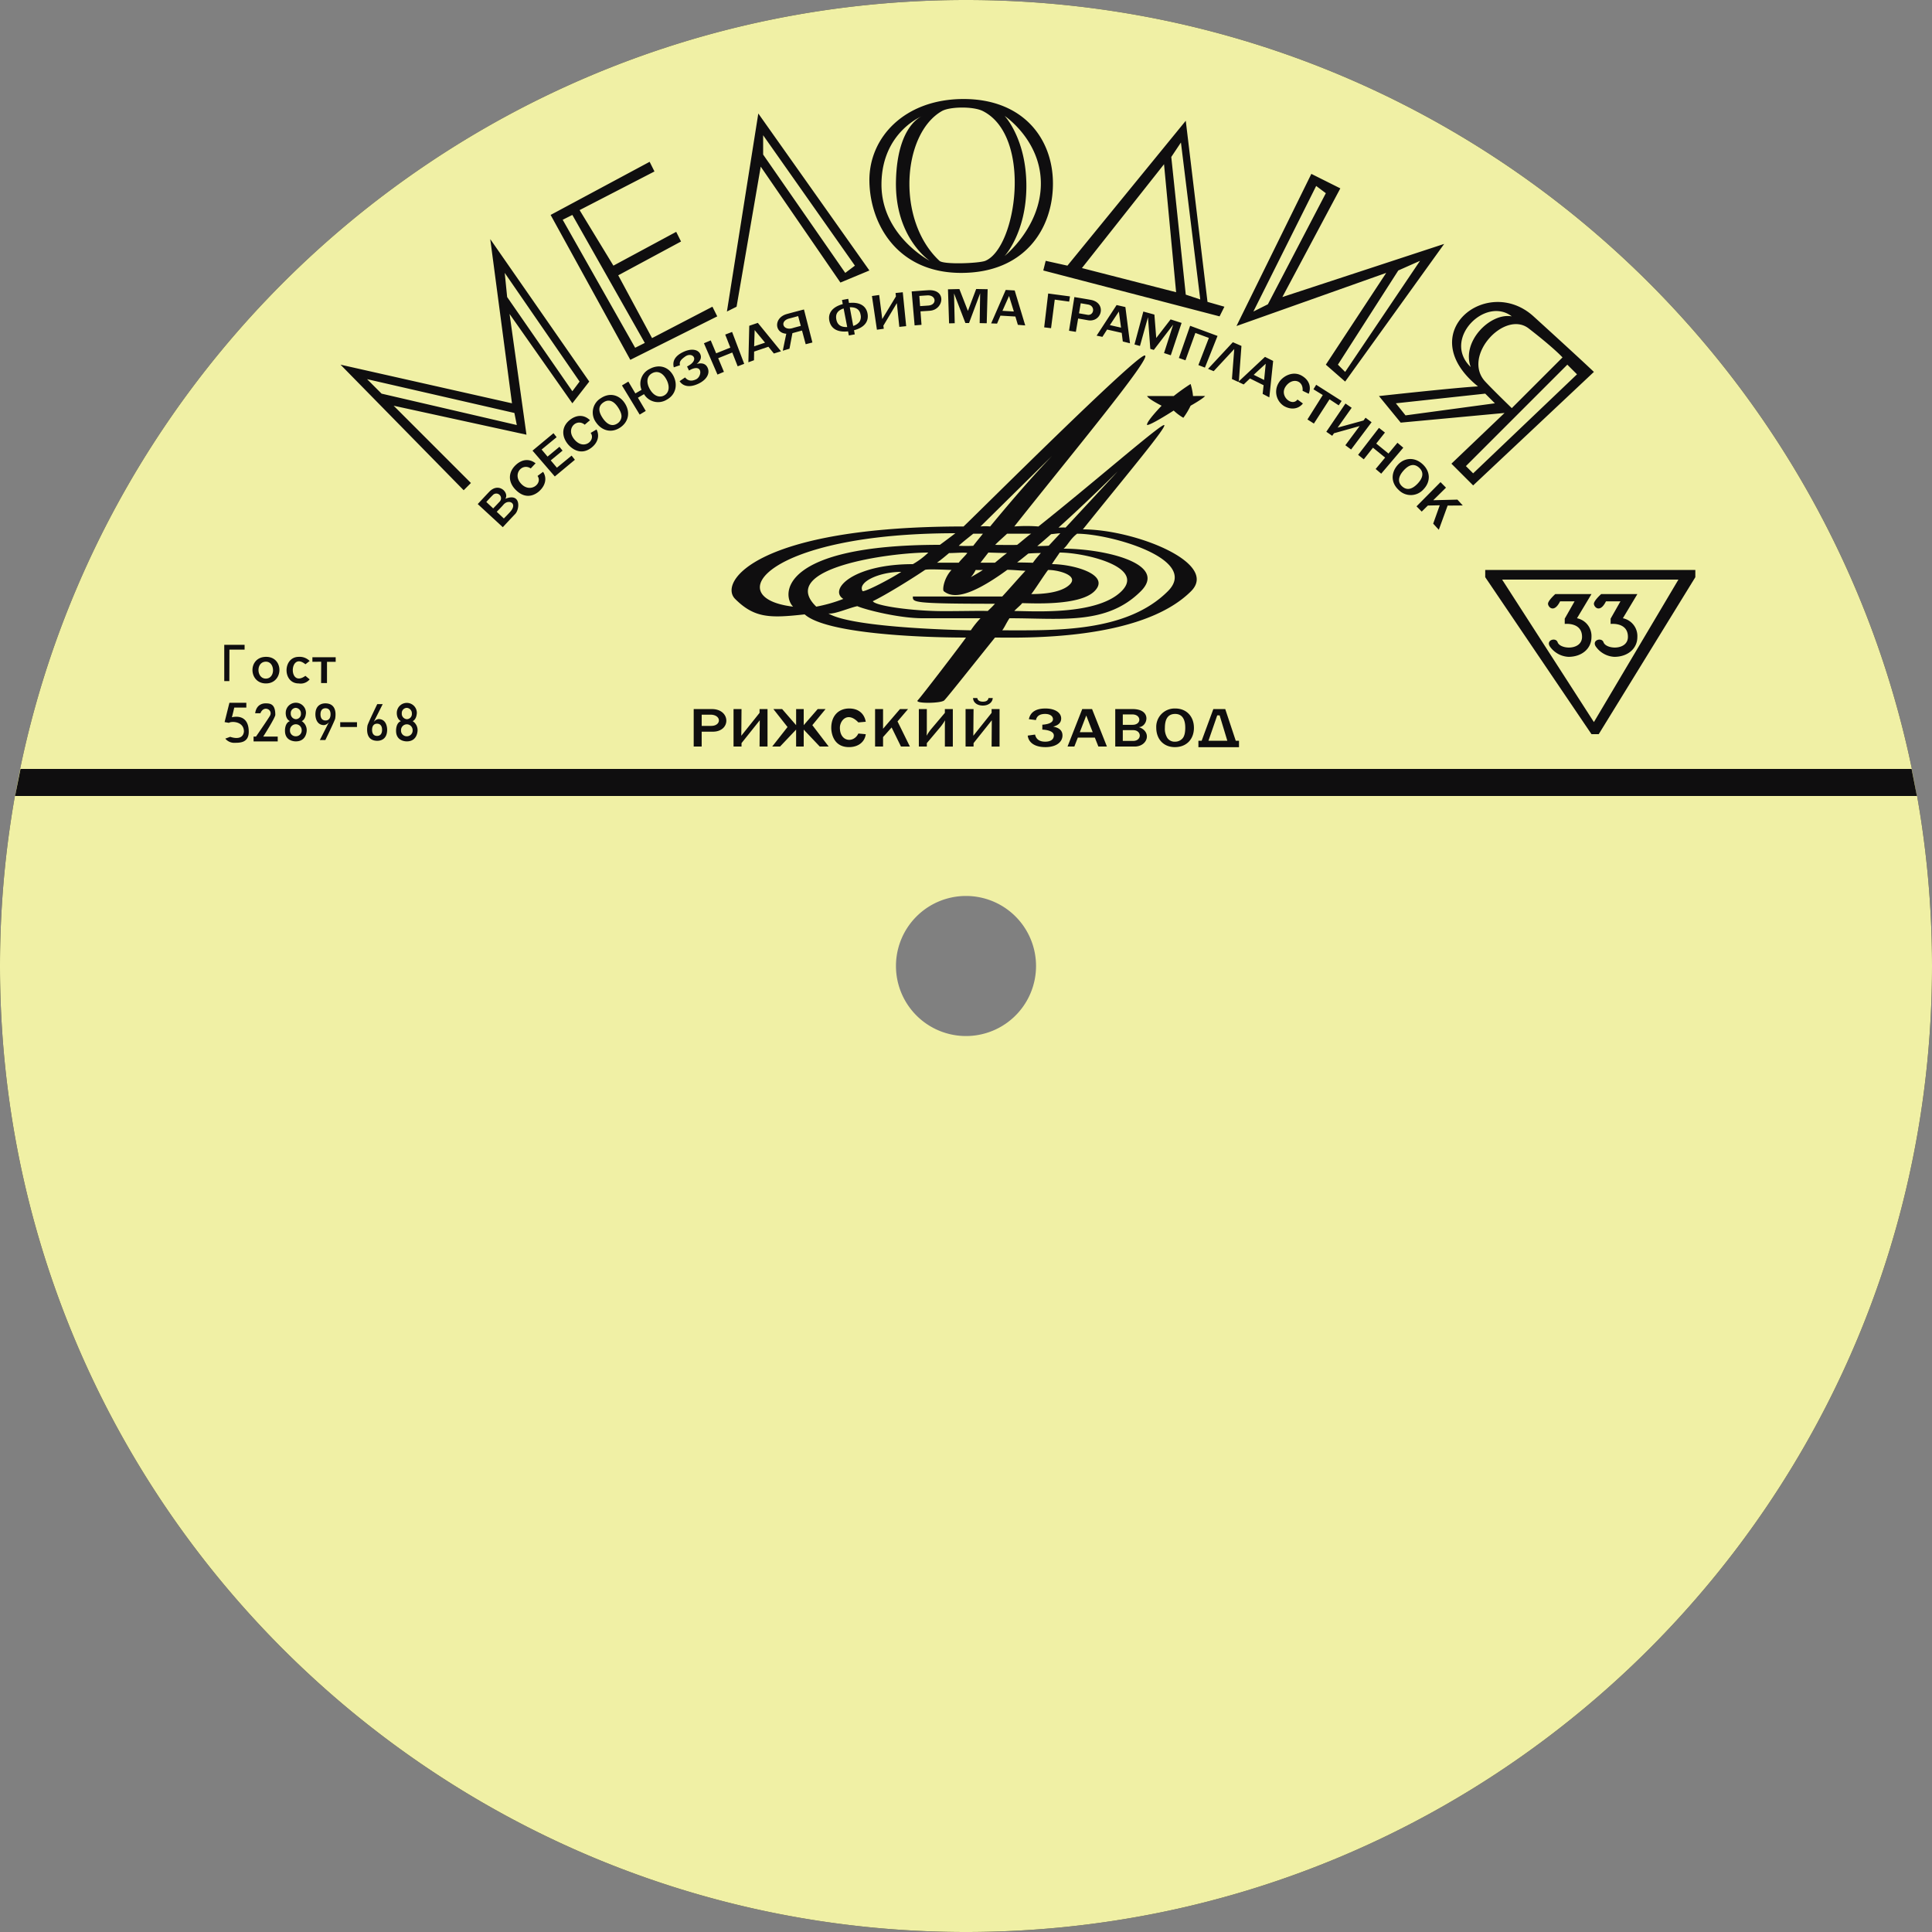 <?xml version="1.0" encoding="UTF-8"?>
<svg viewBox="0 0 800 800" xmlns="http://www.w3.org/2000/svg">
<rect x="0" y="0" width="800" height="800" fill="#808080" stroke="none"/>
<defs><style>.cls-1, .cls-2, .cls-3 { fill-rule: evenodd; } .cls-2 { fill: #f0f0a5; } .cls-3 { fill: #0f0e0f; }</style></defs>
<path id="background" class="cls-3" d="M400,0C620.914,0,800,179.086,800,400S620.914,800,400,800,0,620.914,0,400,179.086,0,400,0Zm0,370a30,30,0,1,1-30,30A30,30,0,0,1,400,370Z"/>
<path id="foreground" class="cls-2" d="M8.5,318.4H791.55l2.2,11.2H6.25ZM400,0C620.914,0,800,179.086,800,400S620.914,800,400,800,0,620.914,0,400,179.086,0,400,0Zm0,264c-19.469,0-57.978-1.656-66.8-9.6-14.21,1.566-20.744,1.656-28.8-6.4-7.037-7.037,9.158-30,94.6-30,6.173-5.848,71.271-70.8,75-70.8s-32.3,43.331-54,70.8a65.486,65.486,0,0,1,10,0c23.222-18.486,50.136-42,52-42s-15.181,20.257-33.6,43.2c21.285,0,56.552,13.848,44.8,25.6C472.333,265.667,422.441,264,412,264c-11.161,13.9-19.7,24.7-21,26s-12.4,1.4-11,0S398.657,266.014,400,264Zm2-25a12.173,12.173,0,0,0,2-3s1.224,0.074,3,0C405.676,236.888,404.351,237.669,402,239Zm38.4-11.8c1.684-1.347,2.738-4.011,5.6-6.2,13.636,0,50.933,10.467,37.6,23.8C466.345,262.055,436.553,261,415,261c0.909-1.126,1.6-2.873,3-5,21.623,0,40.279,2.921,54.4-11.2C483.848,233.352,457.235,227.2,440.4,227.2Zm-1.6,1.6c-0.753,1.2-2.523,3.6-3.2,4.8,8.655,0,24.525,4.277,17.6,11.2-6.223,6.221-26.35,4.95-29.978,4.95-0.05.379-2.62,2.5-3.222,3.25,7.375,0,34.24,1.96,44.4-8.2S448.885,228.8,438.8,228.8Zm-43.2-8c-1.9,1.465-4.2,3.189-6.4,4.8-66.2,0-65.633,20.767-60.8,25.6C297.642,247.538,317.826,220.8,395.6,220.8Zm-11.2,8a31.608,31.608,0,0,1-6.4,4.8c-24.815,0-34.973,10.526-28.8,14.4a61.818,61.818,0,0,1-11.2,3.2C321.515,235.319,368.3,228.8,384.4,228.8Zm-27.2,16c1.816,0,11.365-5.029,16-8C363.821,236.8,354.9,241.144,357.2,244.8ZM355,251c-3.2.64-9.786,3.544-12,3,10.129,6.277,59,7,59,7a37.086,37.086,0,0,1,4-5H382C372.131,256,358.2,252.425,355,251Zm86.243-32.546c11.625-12.515,21.27-22.91,21.557-23.254-9.337,9.262-17.446,16.936-24.5,23.269C439.312,218.452,440.3,218.381,441.243,218.454Zm-11.734,7.682q2.737-2.31,5.738-4.953c0.667-.037,2.235-0.272,3.806-0.371l-4.772,5.137C433.4,226.061,431.4,226.074,429.509,226.136Zm-1.813,6.9A40.282,40.282,0,0,1,431,229c-1.3-.011-4.323.095-5.209,0.222q-2.42,1.974-4.622,3.675C422.457,232.906,426.127,232.966,427.7,233.035Zm-3.082,3.317c-3.25,3.5-6.728,7.543-9.614,10.648H378c0,2.332-.836,3,34,3-1.445,1.554-1.533,1.6-3,3-2.8-.141-10.571.059-18.136,0.059-13.1,0-28.5-2.213-29.447-4.116,5.6-2.714,16.427-9.441,21.583-12.943,0.726-.493,9.3-0.033,11,0-3.176,3.4-3.847,8.277-3.2,8.8,3.318,2.681,9.618,3.294,26.306-8.85C418.462,235.908,423.193,236.3,424.614,236.352ZM397,233c0.871-1.208,2.662-2.833,3.55-4.028-1.415-.337-6.224.113-7.55,0.028-1.561,1.306-3.018,2.549-5,4h9Zm0-7c1.394-1.412,5.508-4.561,6-5,1.527,0,2.755,0,4,0-0.983,1.249-2.677,3.265-4,5A58.8,58.8,0,0,1,397,226Zm13-8c9.312-11.289,17.51-20.688,25.6-29.2-9.325,9.2-29.6,29.2-29.6,29.2A19.094,19.094,0,0,1,410,218Zm17,28c0.959-.959,5.561-8.241,7-10,4.237,0,12.757,2.243,9,6S430.437,246,427,246Zm-21-13h6c0.66-.539,3.8-3.2,5-4-1.3,0-7.734-.2-7.734-0.2Zm11-12h10c-0.945.5-4.635,3.75-5.8,4.6-0.266.107-5.955,0.06-9.12,0.025C412.974,224.6,416.334,221.666,417,221Zm58-57c1.438-.038,11,0,11,0a83.935,83.935,0,0,1,7-5,23.445,23.445,0,0,1,1,5s4.1-.088,5,0c-1.078,1.254-6,4-6,4a29.788,29.788,0,0,1-3,5,21.456,21.456,0,0,1-4-3s-9.323,6-11,6c-0.628-1.166,6-8,6-8S475.428,165.2,475,164ZM141,151l51,52,3-3-32-32,55,12-7-50,26,37,7-9L203,99l9,68Zm11,6,6,6,56,13-1-5Zm57-44,31,45-3,4-27-39Zm60-46,2,4L240,87l14,23,26-14,2,4-26,14,14,26,25-13,2,4-36,18L228,89ZM233,91l4-2,30,53-4,2Zm82-22-10,58-4,2,13-82,46,65-12,5Zm1-13,38,54-4,3L316,64V56Zm83-15c24.5,0,37,16.25,37,35s-11.75,37-38,37-37.75-20-38-38S374.5,41,399,41ZM365,76c-0.25,21.5,20,32,20,32s-14.5-9.5-14-33,11-27,11-27S365.25,54.5,365,76Zm51-28s15,10,15,28-15,30-15,30,9-9.7,9-29C425,57.5,416,48,416,48Zm-9-2c20.588,10.452,14,56.6,1,62-2.485,1.032-17.215,1.666-19,0-18-16.8-15.4-52.6,1-62C393.242,44.142,402.977,43.958,407,46Zm26,62-1,4,73,19,2-4-7-2-9-75-49,60Zm15,3,34-43,5,53Zm37-46,4-6,8,65-6-2Zm89,48-25,38,8,7,41-57-67,22,24-45-12-6-31,63ZM545,77l4,3-24,46-6,3Zm9,74,25-39,9-4-31,46Zm56,50,50-47s-4.856-4.687-25-23c-19.25-17.5-50.25,7-23,29-9.25.5-41,4-41,4l9,11,43-4-22,21Zm37-53s-3.218-3.644-14-12c-10-7.75-27.75,11.5-18,22,3.25,3.5,11,11,11,11Zm-69,19,37-4,4,4-37,5Zm48-36c-11-8.5-29,9.5-17,21C605.058,141.42,617.1,129.373,626,131Zm23,20,4,4-43,41-3-3ZM400,371a29,29,0,1,1-29,29A29,29,0,0,1,400,371Z"/>
<path id="standart" class="cls-3" d="M92.86,267v15.028h2.108L95,269l6.284,0v-2H92.86Zm17.263,4.988c-7.563.063-7.313,11.007,0,11.007S117.685,271.926,110.123,271.988Zm0,2c3.812,0,4,6.945,0,7.008S105.885,273.988,110.123,273.988Zm18.1,7.327-1.758-1.463c-7.229,5.25-6.7-10.353,0-4.793l1.758-1.36a5.78,5.78,0,0,0-4.5-1.711c-6.7,0-6.817,11.043,0,11.007A4.825,4.825,0,0,0,128.222,281.315Zm7.184-7.276H139v-1.9h-9.642v1.9L133,274l-0.041,8.84H135.4ZM103,303c0-5.242-3.082-6.844-7-6,0.2-.489,1-4,1-4h5v-2H95l-2,8,1.8,0.317c0.926-.752,6.293-0.716,6.2,3.683-0.528,4.087-5.68,2.1-5.68,2.1l-2.031.749a4.8,4.8,0,0,0,3.457,1.737C98.79,307.538,103,307.931,103,303Zm2,4h10v-2h-6s5-7.835,5-9c0-4.479-2.048-4.755-4-4.755-0.407,0-3.742-.079-4.341,4.082v0.011h2.18v-0.011c1.4-3.517,5.3-1.38,3.954,1.039C111.089,297.637,106,305,106,305h-1v2Zm17.5-.012c4.571,0,4.5-4.612,4.5-4.612a4.38,4.38,0,0,0-2.07-3.772c1.754-.736,1.764-3.492,1.764-3.492a4.19,4.19,0,0,0-8.379,0s-0.181,2.574,1.733,3.492c-2.2.749-2.039,4.03-2.039,4.03,0,4.369,4.183,4.354,4.495,4.354h0Zm0-2.112a2.347,2.347,0,0,1-2.426-2.543,2.426,2.426,0,0,1,4.852-.011,2.388,2.388,0,0,1-2.426,2.554h0Zm-2.11-9.538a2.15,2.15,0,0,1,2.11-2.231,2.271,2.271,0,0,1,2.11,2.371,2.135,2.135,0,0,1-2.11,2.317A2.254,2.254,0,0,1,120.4,295.338Zm12.06,11.09h2.274s3.692-7.582,4.051-8.8c0.3-1.7.7-6.288-3.979-6.382-0.455,0-4.2-.1-4.2,4.6v0.011c0,0.289,0,4.4,3.607,4.4a3,3,0,0,0,2.026-1.292Zm2.346-8.093c-1.337,0-2.088-.927-2.088-2.553v-0.01c0-1.6.751-2.5,2.088-2.5s2.078,0.906,2.078,2.49v0.011c0,1.626-.755,2.563-2.078,2.563h0Zm6.08,0.705v2h6.945v-2h-6.945Zm27.581,7.948c4.528,0,4.454-4.612,4.454-4.612a4.392,4.392,0,0,0-2.05-3.772c1.737-.736,1.747-3.492,1.747-3.492a4.151,4.151,0,0,0-8.3,0s-0.179,2.574,1.717,3.492c-2.179.749-2.02,4.03-2.02,4.03,0,4.369,4.144,4.354,4.453,4.354h0Zm0-2.112a2.341,2.341,0,0,1-2.4-2.543,2.4,2.4,0,1,1,4.807-.011,2.384,2.384,0,0,1-2.4,2.554h0Zm-2.09-9.538a2.142,2.142,0,0,1,2.09-2.231,2.264,2.264,0,0,1,2.091,2.371,2.129,2.129,0,0,1-2.091,2.317A2.248,2.248,0,0,1,166.372,295.338Zm-7.9-3.766h-2.26s-3.67,7.582-4.028,8.8c-0.3,1.7-.7,6.288,3.956,6.382,0.452,0,4.171.1,4.171-4.6v-0.011c0-.289,0-4.4-3.585-4.4a2.977,2.977,0,0,0-2.014,1.292Zm-2.332,8.093c1.329,0,2.075.927,2.075,2.553v0.01c0,1.6-.746,2.5-2.075,2.5s-2.065-.906-2.065-2.49v-0.011c0-1.626.75-2.563,2.065-2.563h0Z"/>
<path id="tm" class="cls-3" d="M213.309,212.859c1.946-2.01,2.482-8.968-4.081-6.306,1.747-2.468-2.657-7.058-6.616-2.94-1.614,1.679-4.791,5.113-4.791,5.113L208.2,218.3S211.586,214.641,213.309,212.859Zm-11.935-5.008s1.719-1.915,2.65-2.8a1.957,1.957,0,1,1,2.852,2.675c-0.866.95-2.657,2.8-2.657,2.8Zm4.313,4.065s1.924-1.925,2.8-2.956c2.059-2.412,5.918-.663,2.9,2.834-0.87,1.008-2.753,2.9-2.753,2.9l-2.95-2.782h0Zm10.137-11.568c-3.8-4.009.392-8.783,3.95-6.377q0.992-1.065,2-2.117c-2.563-2.021-5.589-1.737-8.178.666-3.316,3.078-3.159,7.125-.168,10.2,4.925,5.075,9.244,1.232,9.949.576,2.656-2.466,3.09-5.546,1.5-7.917q-1.15.845-2.3,1.705C224.8,200.154,219.67,204.409,215.824,200.348Zm20.864-11.685-6.086,5-2.547-3.023,4.885-4.04-1.283-1.6-4.922,4.07-2.466-2.928,6.221-5.115-1.305-1.645-8.676,7.218,9.222,10.7,8.32-6.918Zm0.935-6.967c-3.359-4.381,1.233-8.615,4.5-5.833q1.082-.936,2.171-1.859c-2.329-2.288-5.337-2.353-8.119-.283-3.563,2.653-3.8,6.657-1.151,10.039,0.09,0.115,4.327,5.753,9.74,1.719,2.854-2.125,3.581-5.116,2.241-7.638q-1.216.7-2.428,1.42C246.844,182.3,241.591,186.872,237.623,181.7ZM258.8,167.1c-2.188-3.519-6.177-4.743-9.956-2.252a6.9,6.9,0,0,0-2.006,10.1c2.376,3.4,6.309,4.5,9.908,2.126C260.246,174.767,261.1,170.808,258.8,167.1Zm-9.209,6.055c-1.979-2.9-1.875-5.106.339-6.568,2.247-1.482,4.339-.483,6.082,2.245q1.609,2.522,1.285,4.082a3.712,3.712,0,0,1-1.659,2.441C253.625,176.68,251.505,175.975,249.586,173.155Zm26.476-7.646c3.739-2.022,4.669-6.143,2.814-9.789-1.981-3.893-5.985-5.05-9.839-2.964a6.793,6.793,0,0,0-3.4,8.667c-0.852.491-2.551,1.489-2.551,1.489l-2.9-4.9-2.655,1.591,7.336,12.072,2.52-1.51-3.245-5.475s1.686-.991,2.532-1.478A6.79,6.79,0,0,0,276.062,165.509Zm-0.094-8.329c1.468,2.8,1.137,5.434-.968,6.574-1.9,1.027-4.292.286-5.936-2.636-1.555-2.763-1.283-5.352.962-6.568C272.1,153.43,274.4,154.188,275.968,157.18Zm13.173,1.727c3.5-1.644,4.912-4.265,3.877-6.6-0.729-1.644-2.239-2.2-4.529-1.608,1.6-1.3,2.1-2.643,1.475-4.055-0.869-1.948-3.642-2.5-7.013-.918-3.33,1.567-4.641,3.733-3.949,6.383q1.276-.447,2.557-0.878c-0.392-1.527.508-2.418,2.144-3.594,2.971-2.133,6.3,1.385.787,4.114q0.4,0.84.8,1.68c5.742-3.32,5.551,2.408,2.9,3.656-1.873.881-3.373,0.622-4.522-.806q-1.137.773-2.265,1.557C282.857,160.053,285.647,160.549,289.141,158.907Zm14-21.458-2.849,1.089,2.12,5.4-5.873,2.362-2.245-5.352-2.816,1.189,5.606,12.962,2.672-1.129-2.373-5.657,5.826-2.343,2.24,5.711,2.7-1.033Zm10.656-3.757-3.551,1.2-0.363,15.117,2.32-.841,0.058-3.587,5.912-2,2.268,2.8,2.943-.923Zm-1.528,9.725,0.213-6.734,4.3,5.205s-3.014,1.006-4.515,1.529h0Zm21.34-.879,2.786-.718-3.5-13.675s-4.75,1.23-7.114,1.893c-5.465,1.532-5.145,7.86-.2,8.154-0.511,2.345-1.45,7.033-1.45,7.033l2.773-.826,1.214-6.446s2.646-.73,3.972-1.079Zm-2.03-7.592s-2.275.577-3.4,0.919c-3.944,1.2-5.522-2.91-1.361-3.98,1.23-.315,3.675-1,3.675-1Zm19.909,3.968q1.226-.234,2.452-0.456l-0.315-1.708c4.436-1.194,6.111-3.686,5.622-6.776-0.494-3.117-3-5.017-7.706-4.53q-0.156-.849-0.313-1.7-1.3.236-2.591,0.483,0.163,0.847.329,1.7c-4.477,1.208-6.218,3.883-5.532,6.994,0.677,3.069,3.184,4.782,7.723,4.291q0.165,0.853.331,1.7h0Zm-0.68-3.5c-2.533.121-4.027-.858-4.475-2.991-0.516-2.466.543-3.87,2.982-4.7q0.746,3.846,1.493,7.693h0Zm1.065-8.169c2.621-.109,4.108.938,4.469,3.083a3.779,3.779,0,0,1-.481,2.944,5.025,5.025,0,0,1-2.568,1.679q-0.71-3.852-1.42-7.706h0Zm19.487-1.731,1.023,9.839,2.84-.3-1.41-14.038-2.993.311,0.158,1.418-5.66,9.375-1.277-9.967-2.994.419,2.062,13.959,2.841-.4-0.174-1.27Zm9.789,3.417c1.349-.1,2.7-0.145,4.048-0.272,5.593-.527,6.909-8.926-0.861-8.48-2.283.131-6.843,0.5-6.843,0.5l1.223,14.056,2.857-.229-0.424-5.576h0Zm-0.486-6.39q1.634-.122,3.269-0.225c3.747-.235,4.158,3.891.534,4.2-1.159.1-3.482,0.238-3.482,0.238l-0.321-4.216h0Zm28.292-2.786-4.749-.086-3.423,9.073-3.534-9.054-4.723.111,0.457,14.1,2.34-.064-0.29-12.347,4.715,12.282,1.5-.006,4.6-12.317-0.195,12.349,2.923,0.061,0.38-14.1h0Zm11.2,0.519-3.712-.222-6.033,13.86L412.858,134l1.406-3.3,6.183,0.362,1.028,3.442,3.054,0.247Zm-5.073,8.433,2.737-6.155,1.986,6.431Zm20.127,7.19,1.531-11.83,5.977,0.825,0.327-2.156-9.024-1.2-1.658,14.011Zm11.217-4s2.67,0.456,4,.7c5.852,1.068,7.954-7.216,1.214-8.437-2.254-.409-6.777-1.142-6.777-1.142l-2.21,13.936,2.834,0.458,0.936-5.514h0Zm1.073-6.319q1.618,0.27,3.234.56c2.952,0.713,2.193,4.7-.5,4.206-1.147-.206-3.445-0.6-3.445-0.6l0.708-4.168h0ZM466,127.144l-3.638-.832-8.278,12.674,2.4,0.494,1.941-3.022,6.058,1.38,0.444,3.565,2.983,0.749Zm-6.426,7.479L463.3,129l0.895,6.672Zm29.7-.907-4.555-1.46-5.941,7.695-0.768-9.689-4.58-1.256-3.665,13.631,2.271,0.613,3.316-11.9,0.965,13.119,1.449,0.429,8.018-10.46L482,146.2l2.8,0.907Zm21.805,10.812-0.96,12.421,2.837,1.3,1.1-15.006-3.56-1.539-10.271,11.038,2.336,0.95ZM523.8,147.77l-11.071,10.371,2.248,1.055,2.608-2.48,5.643,2.8-0.387,3.582,2.765,1.452,1.581-15.094Zm-4.664,7.431c1.642-1.538,4.972-4.581,4.972-4.581l-0.661,6.719-4.311-2.138h0Zm13.183,4.9c2.656-3.937,7.463-2.709,7.057,1.728,0.656,0.313,1.7.811,2.549,1.224,1.162-3.05.03-5.819-2.939-7.508-3.8-2.161-8.072.386-9.54,3.042a7,7,0,0,0,2.231,9.552c3.047,1.732,6.06,1.183,7.827-1.06q-1.122-.824-2.251-1.636C535.02,168.507,529.666,164.039,532.322,160.1Zm18.208,5.246,3.806,2.5,1.213-1.815-10.542-6.705-1.13,1.868,3.864,2.379-6.35,10.115,2.668,1.7Zm12.475,11.074-5.917,7.942,2.377,1.77,8.482-11.3-2.5-1.865-0.845,1.152-10.713,2.947,5.811-8.211-2.57-1.767-7.93,11.69,2.439,1.677,0.732-1.054Zm18.071,8.963-2.418-2.045-3.71,4.465-5.074-4.136,3.6-4.553L571,177.171l-8.637,11.177,2.349,1.845,3.807-4.812,5.034,4.1-3.922,4.719,2.3,1.94Zm8.381,17.21c2.884-2.973,3.039-7.218-.372-10.374-3.385-3.131-7.7-2.715-10.386.383-2.72,3.132-2.806,7.247.442,10.247A6.993,6.993,0,0,0,589.457,202.594Zm-8.3-7.707c2.33-2.623,4.511-3.039,6.51-1.193,2.029,1.877,1.593,4.179-.63,6.531-2.739,2.9-4.882,2.617-6.488,1.133C578.732,199.683,578.883,197.434,581.152,194.887Zm18.28,14.464,6.273-.048-2.225-2.42-10.006.253,5.279-5.209-2.265-2.289-9.936,10.032,2.15,2.173,2.541-2.506,4.924-.112-2.715,7.605,2.327,2.543ZM490.875,149.194l4.1-11.333,5.593,2.068-4.341,11.243,2.7,1.048,5.23-13.116-11.35-4.2-4.653,13.331,2.726,0.957h0Z"/>
<path id="factory" class="cls-3" d="M314.6,298.249l-0.081,10.88h3.292V293.61h-3.292v1.569l-7.564,9.482,0.094-11.051h-3.306v15.519h3.306v-1.41Zm27.244-4.639h-3.252l-5.79,6.662V293.61h-3.144v6.662l-5.791-6.662h-3.628l5.858,7.435-6.342,8.084H323l6.651-7.015v7.015H332.8v-7.015l6.65,7.015h3.695l-6.771-8.857Zm-51.292,9.368h4.582c7.645,0,7.484-9.368-.377-9.368h-7.51v15.519h3.305v-6.151Zm0-7.049h3.614c4.628,0,4.648,4.65.3,4.65h-3.91v-4.65Zm57.233,5.389c0-3,3.226-6.849,7.645-2.183l3.063-.272c-0.627-3.532-3.189-5.492-6.826-5.492-4.639,0-7.456,3.263-7.456,7.993,0,0.091-.189,8,7.336,8,3.977,0,6.552-2.235,6.946-5.343l-3.063-.284C353.5,307.8,347.781,307.242,347.781,301.318Zm23.864-2.6,4.353-5.1h-3.346l-7,8.152V293.61h-3.305v15.519h3.305v-3.923l3.547-3.979,3.87,7.9h3.695Zm17.509,2.615a23.042,23.042,0,0,0,2.176-3.081q-0.079.75-.08,2.842v8.038h3.292V293.61H391.25v1.569l-5.4,6.389a19.943,19.943,0,0,0-2.164,3.093q0.094-1.286.094-2.342V293.61h-3.305v15.519h3.305v-1.41Zm21.526-3.081-0.08,10.88h3.291V293.61H410.6v1.569l-7.565,9.482,0.094-11.051h-3.305v15.519h3.305v-1.41Zm-3.721-6.094c2.418,0,4.021-1.372,4.111-3.115h-1.76q-0.242,1.5-2.284,1.5-2.11,0-2.352-1.5h-1.76C402.986,290.92,404.648,292.155,406.959,292.155Zm25.908,17.212c4.568,0,7.081-2.148,7.081-4.831q0-2.969-3.856-3.65,3.318-.852,3.318-3.4c0-2.35-2.508-4.116-6.5-4.116q-5.939,0-6.879,4.423l2.929,0.375q0.525-2.547,3.8-2.546c1.934,0,3.251.841,3.251,2.2,0,2.125-4.407,2.251-4.407,2.251v2.046s4.77,0.069,4.77,2.433c0,1.456-1.075,2.558-3.6,2.558q-3.507,0-4.178-2.944l-3.037.432C425.9,307.484,428.461,309.367,432.867,309.367ZM452.2,293.61h-4.072l-6.086,15.519h2.822l1.437-3.695h7.054l1.465,3.695h3.533Zm-5.079,9.584,2.674-6.923,2.673,6.923h-5.347Zm22.695,5.935c5.465,0,7.235-6.182,1.747-8.049,3.562,0,5.692-7.47-2.62-7.47H461.8v15.519h8.021Zm-4.891-13.3h3.964c3.755,0,3.9,4.3.067,4.3h-4.031v-4.3Zm0,6.514h4.286c3.643,0,3.672,4.457-.013,4.457h-4.273v-4.457Zm29.454-.989c0-4.562-2.96-7.981-7.726-7.981a7.605,7.605,0,0,0-7.873,7.947c0,4.548,2.853,8.049,7.726,8.049C491.257,309.367,494.383,306.142,494.383,301.352Zm-10.943,4.315a7.05,7.05,0,0,1-1.082-4.258q0-5.787,4.246-5.786c2.866,0,4.192,2.144,4.192,5.707q0,3.285-1.236,4.536a4.089,4.089,0,0,1-3.024,1.25A3.63,3.63,0,0,1,483.44,305.667Zm12.8,1.051v2.674h16.809v-2.674H511.7l-4.353-13.108H502.42l-4.837,13.108h-1.344Zm7.793-10.5h0.994l3.185,10.5H500.4Z"/>
<path id="speed" class="cls-3" d="M646,249c-2.539,5.108-5,2.32-5,1s3-4,3-4h15l-6,10a7.518,7.518,0,0,1,5.991,7.783c0,4.873-4.078,8.2-9.515,8.2A9.97,9.97,0,0,1,642,268c-2.309-2.9,2.275-4.32,3-2,1.183,3.012,10.09,3.339,10.09-2.293,0-6.193-7.167-5.349-7.167-5.349v-2.189L652,249h-6Zm-31-13v3l44,65h3l40-65v-3H615Zm50,13c-2.539,5.108-5,2.32-5,1s3-4,3-4h15l-6,10a7.518,7.518,0,0,1,5.991,7.783c0,4.873-4.078,8.2-9.515,8.2A9.97,9.97,0,0,1,661,268c-2.309-2.9,2.275-4.32,3-2,1.183,3.012,10.09,3.339,10.09-2.293,0-6.193-7.167-5.349-7.167-5.349v-2.189L671,249h-6Zm30-9H622l38,59Z"/>
</svg>

